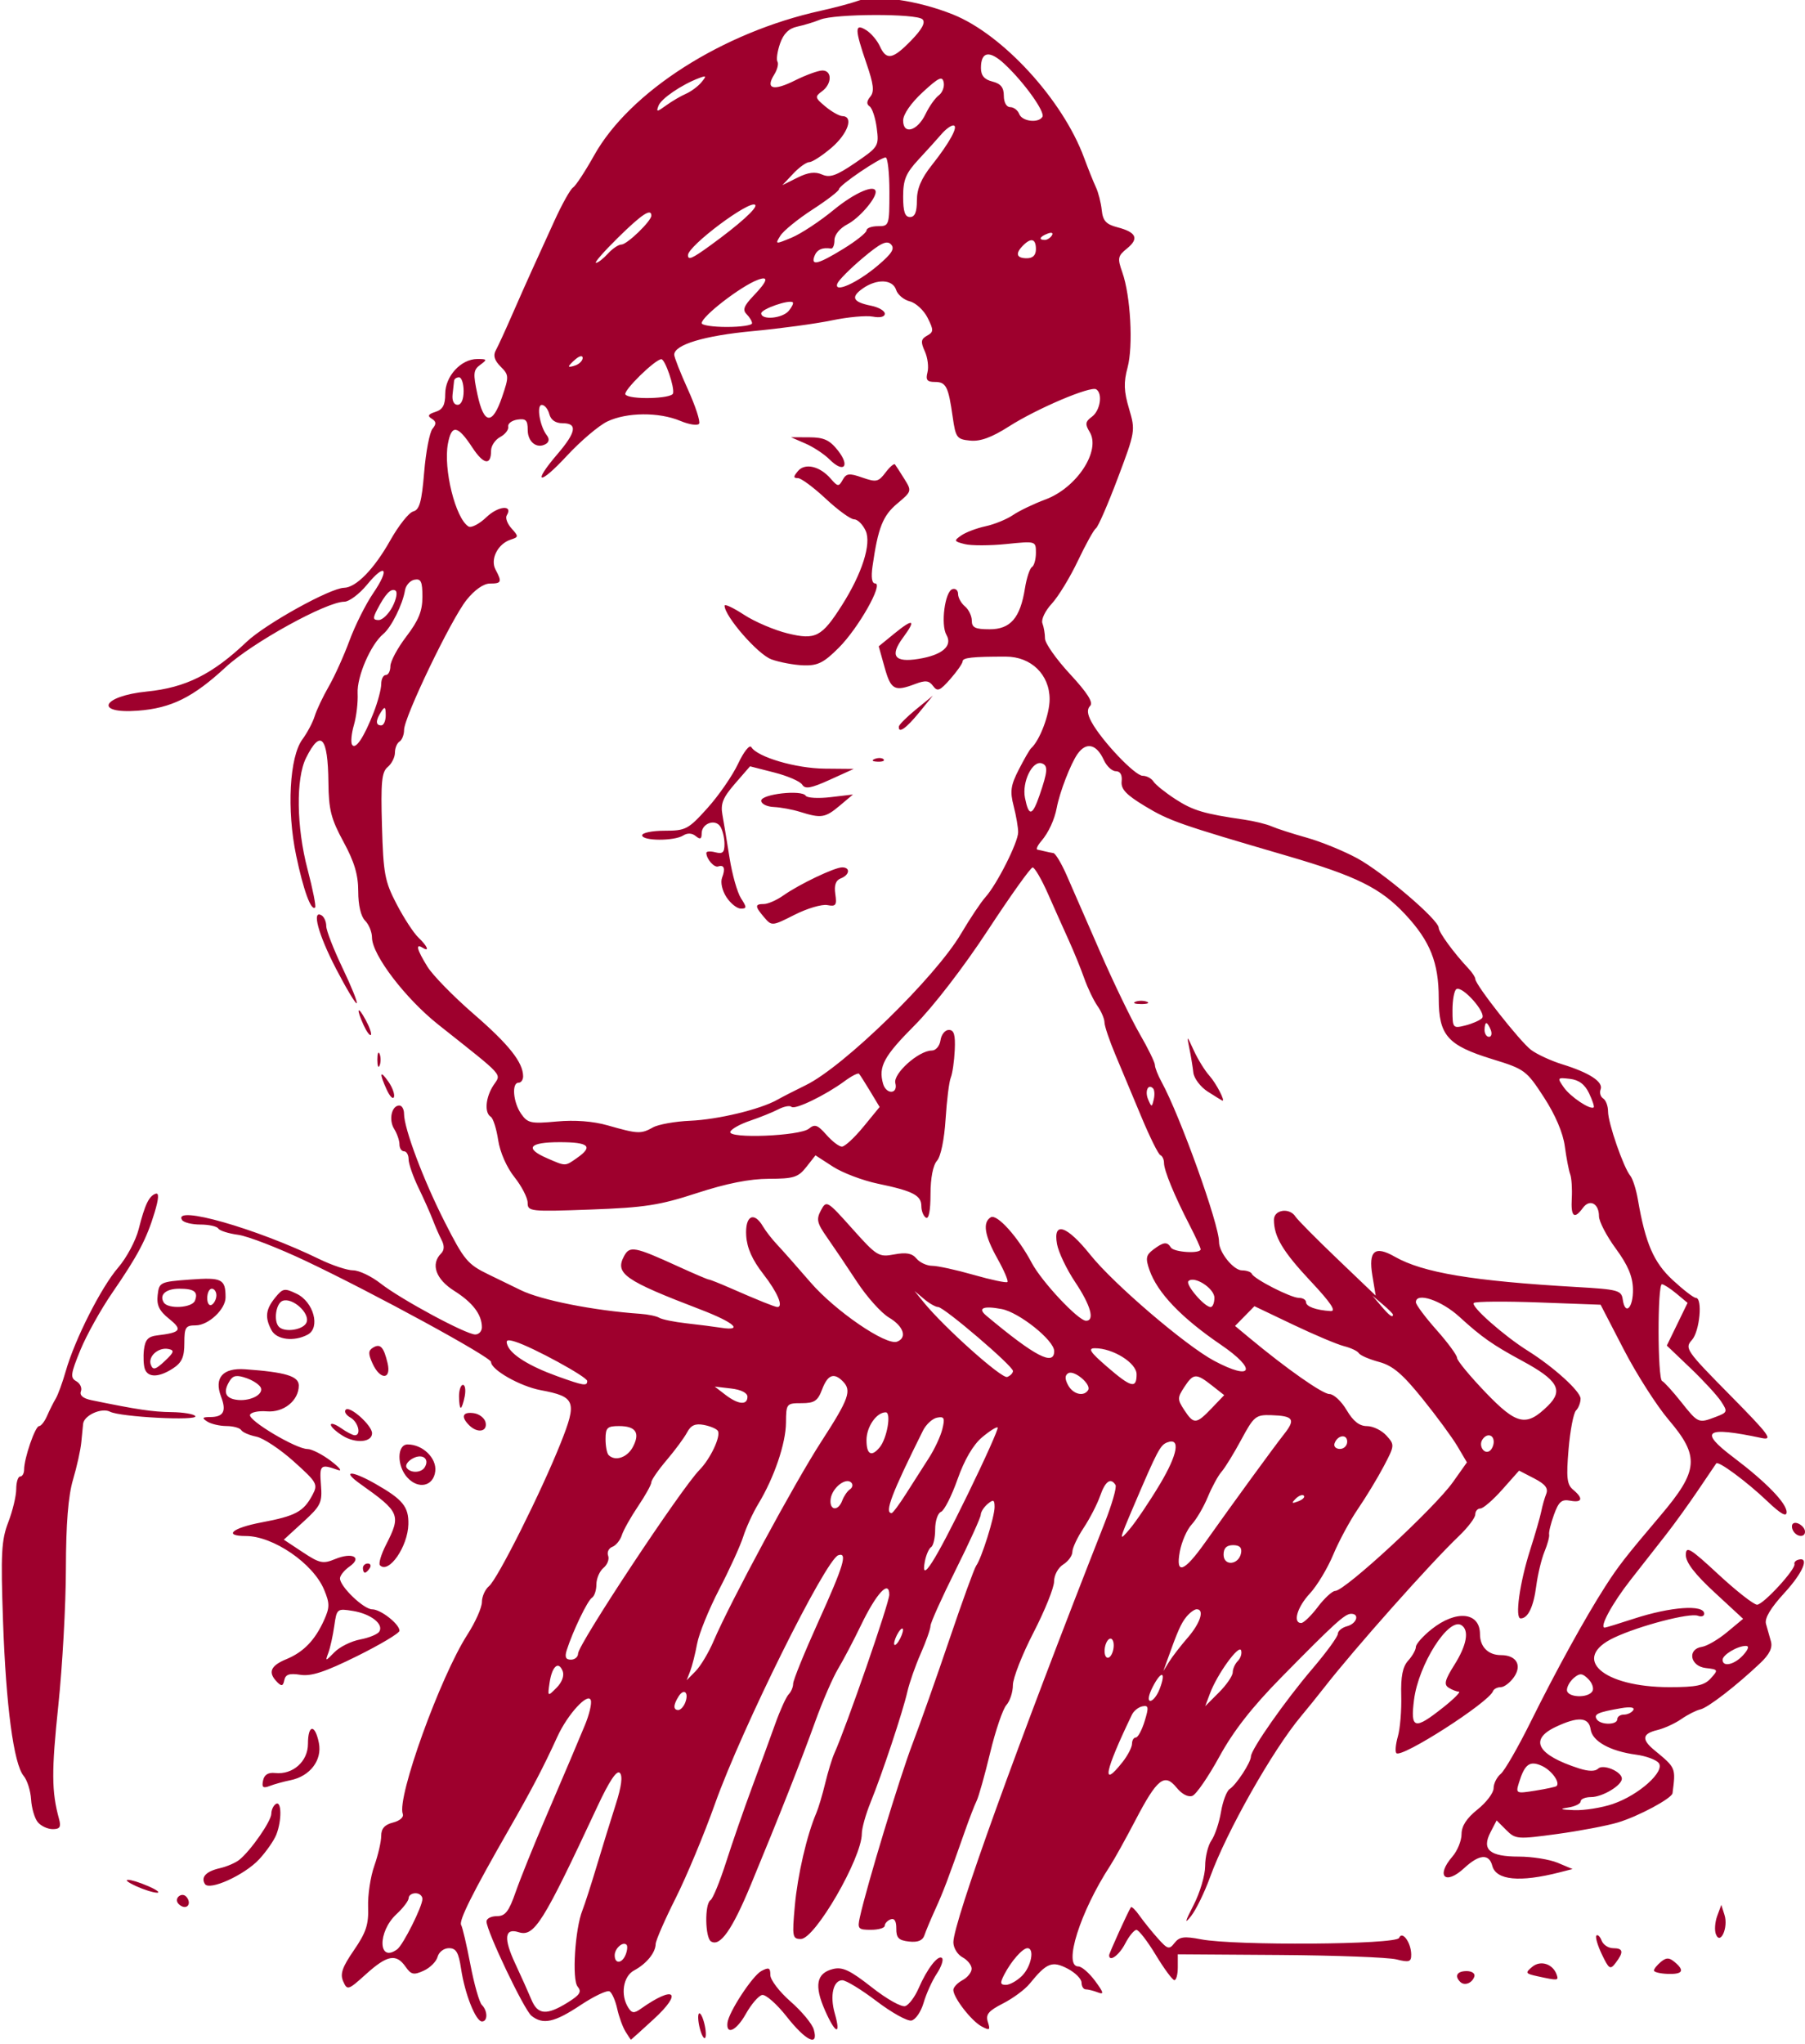 <?xml version="1.0" encoding="UTF-8" standalone="no"?>
<svg
   xmlns:dc="http://purl.org/dc/elements/1.1/"
   xmlns:cc="http://creativecommons.org/ns#"
   xmlns:rdf="http://www.w3.org/1999/02/22-rdf-syntax-ns#"
   xmlns:svg="http://www.w3.org/2000/svg"
   xmlns="http://www.w3.org/2000/svg"
   width="27.803mm"
   height="31.468mm"
   viewBox="0 0 27.803 31.468"
   version="1.1"
   id="svg8">
  <defs
     id="defs2" />
  <g
     id="layer1"
     transform="translate(-77.103,-73.152)"
     style="fill:#9e002d;fill-opacity:1">
    <flowRoot
       xml:space="preserve"
       id="flowRoot66"
       style="font-style:normal;font-weight:normal;font-size:40px;line-height:1.25;font-family:sans-serif;letter-spacing:0px;word-spacing:0px;fill:#9e002d;fill-opacity:1;stroke:none"><flowRegion
         id="flowRegion68"
         style="fill:#9e002d;fill-opacity:1"><rect
           id="rect70"
           width="375.714"
           height="285.714"
           x="-665.714"
           y="263.948"
           style="fill:#9e002d;fill-opacity:1" /></flowRegion><flowPara
         id="flowPara72" /></flowRoot>
    <g
       id="g107"
       transform="matrix(0.27,0,0,0.27,104.881,45.789)"
       style="fill:#9e002d;fill-opacity:1">
      <path
         style="fill:#9e002d;fill-opacity:1;stroke-width:0.987"
         d="m -67.195,217.206 c -0.16,-0.256 -0.374,-0.842 -0.475,-1.303 -0.101,-0.461 -0.296,-0.906 -0.433,-0.991 -0.137,-0.085 -0.882,0.267 -1.657,0.781 -1.497,0.994 -2.145,1.134 -2.803,0.608 -0.419,-0.335 -2.564,-4.834 -2.564,-5.378 0,-0.166 0.266,-0.303 0.592,-0.303 0.479,0 0.683,-0.261 1.07,-1.371 0.263,-0.754 1.008,-2.605 1.655,-4.114 0.647,-1.508 1.325,-3.095 1.506,-3.526 0.181,-0.431 0.535,-1.273 0.786,-1.871 0.251,-0.598 0.405,-1.243 0.341,-1.433 -0.156,-0.468 -1.325,0.806 -1.904,2.075 -0.79,1.73 -1.463,3.017 -2.758,5.277 -2.081,3.629 -2.882,5.231 -2.734,5.469 0.076,0.124 0.314,1.14 0.528,2.259 0.214,1.119 0.508,2.153 0.653,2.298 0.338,0.338 0.343,0.943 0.007,0.943 -0.355,0 -0.976,-1.563 -1.191,-2.994 -0.142,-0.947 -0.282,-1.185 -0.695,-1.185 -0.286,0 -0.574,0.219 -0.645,0.491 -0.071,0.27 -0.427,0.627 -0.793,0.793 -0.572,0.261 -0.717,0.229 -1.037,-0.229 -0.533,-0.761 -1.048,-0.664 -2.254,0.425 -1.02,0.921 -1.069,0.937 -1.301,0.416 -0.19,-0.426 -0.059,-0.806 0.611,-1.781 0.694,-1.009 0.845,-1.467 0.809,-2.463 -0.024,-0.673 0.134,-1.728 0.352,-2.344 0.217,-0.616 0.395,-1.386 0.395,-1.712 0,-0.419 0.198,-0.641 0.677,-0.762 0.386,-0.097 0.624,-0.308 0.553,-0.491 -0.352,-0.917 2.133,-7.81 3.684,-10.221 0.457,-0.71 0.831,-1.548 0.831,-1.862 0,-0.313 0.182,-0.721 0.404,-0.905 0.492,-0.408 2.977,-5.367 4.092,-8.165 0.946,-2.374 0.845,-2.642 -1.142,-3.013 -1.174,-0.219 -2.832,-1.16 -2.832,-1.607 0,-0.276 -6.699,-3.927 -10.572,-5.762 -1.577,-0.747 -3.313,-1.418 -3.859,-1.491 -0.546,-0.073 -1.055,-0.235 -1.131,-0.359 -0.077,-0.124 -0.537,-0.226 -1.023,-0.226 -0.486,0 -0.956,-0.118 -1.045,-0.261 -0.545,-0.881 4.246,0.484 7.84,2.235 0.721,0.351 1.585,0.638 1.921,0.638 0.336,0 1.039,0.335 1.563,0.745 1.163,0.91 4.877,2.912 5.402,2.912 0.21,0 0.381,-0.184 0.381,-0.409 0,-0.726 -0.521,-1.412 -1.578,-2.079 -1.054,-0.665 -1.357,-1.524 -0.751,-2.13 0.188,-0.188 0.199,-0.445 0.03,-0.77 -0.139,-0.268 -0.363,-0.782 -0.499,-1.141 -0.136,-0.359 -0.502,-1.182 -0.815,-1.828 -0.313,-0.646 -0.568,-1.381 -0.568,-1.632 3.93e-4,-0.251 -0.117,-0.457 -0.26,-0.457 -0.144,0 -0.261,-0.178 -0.261,-0.395 0,-0.217 -0.136,-0.613 -0.302,-0.88 -0.325,-0.521 -0.146,-1.337 0.294,-1.337 0.148,0 0.269,0.212 0.269,0.472 0,0.844 1.107,3.786 2.33,6.188 1.102,2.165 1.299,2.4 2.502,2.981 0.718,0.347 1.533,0.743 1.81,0.881 1.156,0.574 4.173,1.173 6.834,1.357 0.445,0.031 0.935,0.134 1.088,0.228 0.154,0.095 0.847,0.236 1.541,0.314 0.694,0.078 1.585,0.191 1.981,0.253 1.317,0.204 0.74,-0.307 -1.175,-1.04 -4.335,-1.659 -4.892,-2.049 -4.358,-3.046 0.32,-0.598 0.6,-0.545 3.07,0.583 0.908,0.415 1.702,0.754 1.766,0.754 0.063,0 0.613,0.218 1.222,0.485 1.557,0.683 2.548,1.082 2.687,1.082 0.364,0 0.004,-0.844 -0.799,-1.875 -0.635,-0.815 -0.936,-1.492 -0.979,-2.198 -0.069,-1.127 0.437,-1.407 0.954,-0.528 0.159,0.271 0.525,0.741 0.813,1.045 0.288,0.304 1.144,1.273 1.904,2.152 1.407,1.629 4.314,3.619 4.938,3.379 0.59,-0.226 0.369,-0.883 -0.461,-1.372 -0.44,-0.26 -1.263,-1.177 -1.828,-2.039 -0.565,-0.862 -1.331,-1.998 -1.701,-2.525 -0.582,-0.827 -0.63,-1.039 -0.355,-1.553 0.313,-0.584 0.348,-0.563 1.787,1.046 1.402,1.568 1.51,1.634 2.396,1.468 0.685,-0.128 1.017,-0.066 1.269,0.238 0.188,0.226 0.592,0.412 0.898,0.412 0.306,0 1.371,0.233 2.367,0.518 0.996,0.285 1.861,0.467 1.923,0.405 0.062,-0.062 -0.195,-0.662 -0.571,-1.334 -0.737,-1.319 -0.858,-2.062 -0.382,-2.356 0.35,-0.216 1.556,1.122 2.337,2.596 0.572,1.08 2.661,3.305 3.101,3.305 0.512,0 0.263,-0.883 -0.619,-2.201 -0.488,-0.729 -0.955,-1.707 -1.038,-2.174 -0.237,-1.326 0.554,-1.068 1.907,0.622 1.331,1.662 5.434,5.171 7.06,6.038 2.192,1.168 2.47,0.506 0.384,-0.915 -2.262,-1.541 -3.625,-2.967 -4.077,-4.263 -0.233,-0.668 -0.2,-0.85 0.211,-1.161 0.586,-0.444 0.797,-0.47 1.01,-0.125 0.171,0.277 1.698,0.371 1.698,0.104 0,-0.087 -0.282,-0.704 -0.626,-1.371 -0.874,-1.694 -1.463,-3.125 -1.463,-3.552 0,-0.199 -0.094,-0.4 -0.209,-0.448 -0.115,-0.048 -0.601,-1.027 -1.08,-2.176 -0.479,-1.149 -1.149,-2.751 -1.489,-3.559 -0.34,-0.808 -0.618,-1.634 -0.618,-1.835 0,-0.201 -0.18,-0.623 -0.4,-0.937 -0.22,-0.314 -0.56,-1.023 -0.755,-1.576 -0.195,-0.553 -0.592,-1.526 -0.881,-2.164 -0.29,-0.638 -0.825,-1.835 -1.19,-2.661 -0.365,-0.826 -0.758,-1.499 -0.873,-1.497 -0.116,0.003 -1.268,1.618 -2.561,3.59 -1.375,2.097 -3.107,4.344 -4.172,5.414 -1.758,1.765 -2.076,2.354 -1.799,3.331 0.179,0.631 0.866,0.596 0.7,-0.035 -0.141,-0.54 1.333,-1.859 2.078,-1.859 0.231,0 0.451,-0.26 0.498,-0.588 0.046,-0.323 0.26,-0.588 0.475,-0.588 0.297,0 0.379,0.278 0.338,1.153 -0.03,0.634 -0.132,1.339 -0.227,1.567 -0.095,0.228 -0.228,1.296 -0.296,2.373 -0.073,1.157 -0.274,2.128 -0.492,2.371 -0.226,0.253 -0.368,0.99 -0.368,1.909 0,0.931 -0.099,1.436 -0.261,1.335 -0.144,-0.089 -0.261,-0.385 -0.261,-0.659 0,-0.616 -0.479,-0.863 -2.481,-1.28 -0.862,-0.18 -2.015,-0.617 -2.563,-0.971 l -0.996,-0.645 -0.525,0.667 c -0.461,0.586 -0.721,0.668 -2.138,0.67 -1.09,0.002 -2.418,0.266 -4.095,0.813 -2.136,0.697 -2.981,0.828 -6.072,0.941 -3.447,0.126 -3.591,0.11 -3.591,-0.385 0,-0.284 -0.339,-0.943 -0.754,-1.464 -0.446,-0.561 -0.825,-1.426 -0.929,-2.119 -0.097,-0.644 -0.286,-1.239 -0.422,-1.323 -0.371,-0.229 -0.296,-1.109 0.154,-1.795 0.45,-0.686 0.706,-0.404 -3.137,-3.453 -1.895,-1.503 -3.79,-3.99 -3.792,-4.975 -5.2e-4,-0.313 -0.177,-0.745 -0.393,-0.961 -0.242,-0.241 -0.392,-0.882 -0.392,-1.67 0,-0.945 -0.219,-1.681 -0.841,-2.826 -0.711,-1.308 -0.844,-1.832 -0.86,-3.379 -0.027,-2.624 -0.441,-3.081 -1.276,-1.406 -0.586,1.174 -0.549,3.94 0.085,6.349 0.299,1.137 0.494,2.117 0.434,2.177 -0.228,0.228 -0.67,-0.982 -1.085,-2.969 -0.542,-2.598 -0.379,-5.617 0.357,-6.613 0.276,-0.374 0.593,-0.971 0.703,-1.328 0.11,-0.356 0.472,-1.118 0.803,-1.693 0.331,-0.575 0.862,-1.75 1.18,-2.612 0.318,-0.862 0.925,-2.075 1.348,-2.695 0.97,-1.42 0.712,-1.779 -0.351,-0.489 -0.437,0.531 -1.018,0.965 -1.29,0.965 -1.019,0 -5.265,2.342 -6.768,3.733 -1.859,1.721 -3.105,2.339 -5.007,2.482 -2.535,0.191 -2.053,-0.835 0.513,-1.093 2.213,-0.222 3.74,-0.983 5.685,-2.831 1.071,-1.017 4.764,-3.067 5.559,-3.084 0.69,-0.015 1.719,-1.071 2.637,-2.702 0.475,-0.845 1.065,-1.589 1.312,-1.653 0.357,-0.093 0.484,-0.548 0.624,-2.236 0.097,-1.166 0.311,-2.282 0.476,-2.48 0.228,-0.274 0.217,-0.412 -0.045,-0.573 -0.258,-0.159 -0.204,-0.257 0.213,-0.389 0.418,-0.133 0.557,-0.389 0.557,-1.028 0,-1.007 0.902,-1.987 1.83,-1.987 0.565,0 0.58,0.03 0.169,0.331 -0.398,0.291 -0.417,0.493 -0.159,1.698 0.367,1.712 0.851,1.759 1.404,0.137 0.399,-1.172 0.395,-1.254 -0.085,-1.735 -0.352,-0.352 -0.435,-0.631 -0.274,-0.924 0.127,-0.231 0.538,-1.125 0.914,-1.987 0.376,-0.862 0.898,-2.037 1.16,-2.612 0.262,-0.575 0.832,-1.826 1.267,-2.781 0.435,-0.955 0.914,-1.812 1.064,-1.905 0.15,-0.093 0.693,-0.919 1.205,-1.835 2.035,-3.64 7.324,-7.014 12.923,-8.246 0.79,-0.174 1.758,-0.433 2.152,-0.575 0.999,-0.362 3.4,-0.013 5.391,0.784 2.845,1.139 6.263,4.867 7.48,8.158 0.239,0.646 0.546,1.412 0.683,1.702 0.136,0.289 0.285,0.873 0.33,1.297 0.065,0.613 0.247,0.813 0.89,0.98 1.087,0.282 1.252,0.643 0.552,1.21 -0.53,0.429 -0.554,0.553 -0.267,1.364 0.471,1.331 0.628,4.199 0.298,5.426 -0.229,0.851 -0.211,1.351 0.084,2.346 0.37,1.245 0.36,1.305 -0.645,3.969 -0.561,1.487 -1.119,2.77 -1.24,2.849 -0.121,0.08 -0.585,0.916 -1.033,1.859 -0.447,0.943 -1.119,2.044 -1.492,2.447 -0.375,0.404 -0.613,0.904 -0.532,1.115 0.081,0.21 0.147,0.601 0.147,0.868 0,0.267 0.642,1.179 1.426,2.026 0.995,1.075 1.343,1.623 1.152,1.814 -0.191,0.191 -0.168,0.469 0.076,0.918 0.584,1.075 2.479,3.07 2.916,3.07 0.226,0 0.505,0.148 0.62,0.329 0.115,0.181 0.679,0.633 1.254,1.006 1.003,0.649 1.618,0.832 3.917,1.166 0.575,0.083 1.28,0.256 1.567,0.383 0.287,0.127 1.186,0.417 1.998,0.644 0.812,0.227 2.108,0.755 2.881,1.174 1.474,0.798 4.654,3.509 4.654,3.967 0,0.255 0.87,1.444 1.699,2.323 0.215,0.228 0.39,0.497 0.39,0.599 0,0.326 2.546,3.562 3.178,4.04 0.335,0.253 1.138,0.624 1.784,0.824 1.549,0.479 2.35,1.003 2.186,1.429 -0.073,0.19 -0.007,0.423 0.146,0.518 0.153,0.095 0.279,0.432 0.279,0.748 0,0.649 0.88,3.189 1.267,3.658 0.139,0.168 0.334,0.776 0.433,1.351 0.432,2.511 0.903,3.598 1.997,4.608 0.6,0.554 1.189,1.007 1.309,1.007 0.402,0 0.224,1.911 -0.224,2.406 -0.422,0.466 -0.326,0.606 2.155,3.119 2.276,2.307 2.5,2.611 1.813,2.466 -3.195,-0.676 -3.596,-0.404 -1.612,1.094 1.879,1.419 3.048,2.621 3.048,3.135 0,0.295 -0.342,0.1 -1.11,-0.632 -1.156,-1.102 -2.789,-2.31 -2.904,-2.148 -0.037,0.052 -0.503,0.74 -1.036,1.53 -0.533,0.79 -1.349,1.92 -1.812,2.512 -0.463,0.591 -1.384,1.767 -2.046,2.612 -1.047,1.337 -1.792,2.712 -1.469,2.712 0.058,0 0.8,-0.227 1.65,-0.505 2.114,-0.691 4.026,-0.827 4.026,-0.287 0,0.139 -0.162,0.191 -0.359,0.115 -0.469,-0.18 -3.328,0.566 -4.774,1.245 -2.505,1.178 -0.665,2.827 3.156,2.827 1.54,0 1.982,-0.095 2.352,-0.503 0.438,-0.484 0.428,-0.506 -0.286,-0.588 -0.895,-0.102 -1.072,-1.08 -0.219,-1.208 0.287,-0.043 0.934,-0.42 1.436,-0.838 l 0.914,-0.76 -1.636,-1.513 c -1.12,-1.035 -1.635,-1.706 -1.632,-2.125 0.004,-0.539 0.225,-0.408 1.864,1.11 1.023,0.947 2.013,1.722 2.2,1.722 0.354,0 2.226,-2.036 2.132,-2.319 -0.03,-0.089 0.063,-0.198 0.207,-0.241 0.674,-0.204 0.291,0.724 -0.78,1.89 -0.787,0.857 -1.139,1.447 -1.051,1.763 0.073,0.261 0.2,0.71 0.282,0.999 0.103,0.364 -0.083,0.743 -0.609,1.241 -1.379,1.304 -2.984,2.543 -3.42,2.64 -0.236,0.053 -0.724,0.3 -1.083,0.55 -0.359,0.25 -0.976,0.532 -1.371,0.627 -0.861,0.208 -0.908,0.534 -0.167,1.146 1.234,1.017 1.224,0.994 1.037,2.453 -0.038,0.296 -1.936,1.315 -3.106,1.668 -0.619,0.187 -2.185,0.485 -3.479,0.661 -2.264,0.309 -2.374,0.301 -2.902,-0.227 l -0.548,-0.548 -0.35,0.675 c -0.515,0.992 -0.054,1.388 1.616,1.388 0.756,0 1.755,0.16 2.22,0.355 l 0.845,0.355 -0.75,0.192 c -2.265,0.578 -3.613,0.445 -3.829,-0.377 -0.185,-0.708 -0.747,-0.661 -1.603,0.132 -1.081,1.002 -1.639,0.457 -0.673,-0.657 0.287,-0.331 0.522,-0.908 0.522,-1.281 0,-0.462 0.291,-0.911 0.914,-1.408 0.503,-0.401 0.914,-0.945 0.914,-1.209 0,-0.264 0.183,-0.631 0.406,-0.816 0.223,-0.185 0.993,-1.522 1.71,-2.97 1.446,-2.919 3.107,-5.935 4.257,-7.726 0.749,-1.166 1.147,-1.677 3.159,-4.052 2.168,-2.558 2.235,-3.357 0.457,-5.445 -0.682,-0.801 -1.835,-2.606 -2.562,-4.011 l -1.322,-2.554 -3.51,-0.13 c -1.93,-0.072 -3.605,-0.059 -3.721,0.028 -0.218,0.164 1.707,1.87 3.084,2.732 1.473,0.923 3.004,2.312 3.004,2.727 0,0.228 -0.117,0.532 -0.26,0.675 -0.143,0.143 -0.334,1.139 -0.425,2.213 -0.137,1.622 -0.093,2.012 0.26,2.305 0.599,0.497 0.528,0.758 -0.169,0.625 -0.484,-0.092 -0.654,0.055 -0.922,0.795 -0.181,0.5 -0.306,1.008 -0.278,1.129 0.028,0.121 -0.091,0.565 -0.265,0.986 -0.173,0.421 -0.385,1.302 -0.47,1.959 -0.155,1.19 -0.471,1.846 -0.89,1.846 -0.338,0 -0.058,-2.027 0.539,-3.894 0.294,-0.921 0.582,-1.92 0.64,-2.22 0.058,-0.3 0.184,-0.744 0.28,-0.985 0.129,-0.323 -0.054,-0.558 -0.686,-0.885 l -0.861,-0.445 -0.959,1.08 c -0.527,0.594 -1.09,1.08 -1.25,1.08 -0.16,0 -0.291,0.153 -0.291,0.341 0,0.187 -0.424,0.746 -0.943,1.241 -1.617,1.543 -5.95,6.415 -7.676,8.63 -0.359,0.461 -0.958,1.202 -1.33,1.647 -1.616,1.93 -4.25,6.59 -5.181,9.166 -0.312,0.862 -0.8,1.861 -1.084,2.22 -0.39,0.492 -0.355,0.337 0.143,-0.627 0.364,-0.704 0.661,-1.706 0.661,-2.227 0,-0.521 0.162,-1.18 0.359,-1.463 0.197,-0.283 0.443,-1.015 0.545,-1.625 0.102,-0.61 0.326,-1.198 0.496,-1.306 0.374,-0.237 1.211,-1.519 1.211,-1.855 0,-0.396 1.955,-3.186 3.506,-5.001 0.797,-0.934 1.451,-1.831 1.453,-1.994 0.002,-0.163 0.239,-0.357 0.526,-0.433 0.547,-0.143 0.733,-0.708 0.233,-0.708 -0.358,0 -0.934,0.524 -3.973,3.613 -1.68,1.708 -2.74,3.063 -3.542,4.527 -0.629,1.149 -1.323,2.158 -1.542,2.242 -0.238,0.091 -0.6,-0.096 -0.899,-0.465 -0.691,-0.853 -1.107,-0.525 -2.349,1.851 -0.559,1.069 -1.208,2.238 -1.442,2.596 -1.717,2.631 -2.7,5.747 -1.814,5.747 0.188,0 0.618,0.372 0.954,0.827 0.493,0.667 0.524,0.793 0.158,0.653 -0.249,-0.096 -0.561,-0.174 -0.693,-0.174 -0.132,0 -0.24,-0.173 -0.24,-0.385 0,-0.212 -0.361,-0.572 -0.802,-0.8 -0.879,-0.455 -1.186,-0.332 -2.159,0.866 -0.266,0.327 -0.949,0.832 -1.517,1.122 -0.837,0.427 -1.002,0.629 -0.865,1.06 0.149,0.468 0.105,0.498 -0.36,0.249 -0.581,-0.311 -1.61,-1.639 -1.61,-2.078 0,-0.152 0.235,-0.403 0.522,-0.557 0.287,-0.154 0.522,-0.448 0.522,-0.653 0,-0.205 -0.235,-0.499 -0.522,-0.653 -0.287,-0.154 -0.521,-0.54 -0.52,-0.858 0.004,-1.158 3.659,-11.285 8.633,-23.921 0.417,-1.059 0.695,-2.029 0.617,-2.155 -0.273,-0.441 -0.584,-0.221 -0.877,0.62 -0.163,0.467 -0.585,1.287 -0.94,1.823 -0.354,0.536 -0.644,1.152 -0.644,1.369 0,0.217 -0.235,0.542 -0.522,0.721 -0.292,0.182 -0.522,0.609 -0.522,0.968 0,0.353 -0.529,1.665 -1.175,2.917 -0.646,1.252 -1.175,2.6 -1.175,2.997 0,0.397 -0.167,0.907 -0.37,1.134 -0.204,0.227 -0.621,1.452 -0.927,2.722 -0.306,1.27 -0.653,2.504 -0.771,2.742 -0.118,0.238 -0.42,1.02 -0.672,1.738 -0.974,2.773 -1.223,3.429 -1.683,4.44 -0.262,0.575 -0.542,1.243 -0.623,1.486 -0.102,0.304 -0.375,0.415 -0.88,0.359 -0.589,-0.065 -0.731,-0.21 -0.725,-0.737 0.005,-0.428 -0.108,-0.611 -0.326,-0.527 -0.184,0.07 -0.334,0.233 -0.334,0.362 0,0.128 -0.355,0.233 -0.789,0.233 -0.725,0 -0.776,-0.058 -0.63,-0.718 0.396,-1.793 2.271,-7.971 2.992,-9.86 0.439,-1.149 1.395,-3.852 2.125,-6.007 0.73,-2.155 1.413,-4.035 1.519,-4.179 0.306,-0.415 1.05,-2.785 1.05,-3.343 0,-0.422 -0.066,-0.453 -0.392,-0.183 -0.215,0.179 -0.394,0.458 -0.398,0.62 -0.003,0.162 -0.65,1.583 -1.436,3.159 -0.787,1.575 -1.43,3.005 -1.43,3.178 0,0.172 -0.25,0.881 -0.556,1.576 -0.306,0.694 -0.649,1.674 -0.763,2.176 -0.257,1.137 -1.437,4.684 -2.101,6.317 -0.274,0.673 -0.498,1.474 -0.498,1.779 0,1.395 -2.67,6.008 -3.477,6.008 -0.482,0 -0.505,-0.125 -0.345,-1.894 0.158,-1.75 0.686,-4.032 1.226,-5.289 0.123,-0.287 0.351,-1.051 0.507,-1.698 0.156,-0.646 0.389,-1.41 0.518,-1.698 0.696,-1.545 3.138,-8.593 3.138,-9.055 0,-0.876 -0.737,-0.082 -1.615,1.74 -0.416,0.863 -1.003,1.98 -1.305,2.483 -0.302,0.503 -0.888,1.854 -1.302,3.004 -0.819,2.273 -2.038,5.361 -3.684,9.333 -1.058,2.554 -1.748,3.533 -2.263,3.214 -0.343,-0.212 -0.37,-2.143 -0.033,-2.351 0.135,-0.083 0.536,-1.06 0.891,-2.17 0.355,-1.11 1.017,-3.018 1.47,-4.239 0.453,-1.221 1.054,-2.863 1.335,-3.649 0.281,-0.786 0.626,-1.544 0.767,-1.685 0.14,-0.14 0.255,-0.414 0.255,-0.608 0,-0.194 0.646,-1.783 1.436,-3.53 1.45,-3.208 1.68,-3.973 1.141,-3.793 -0.724,0.241 -5.514,9.893 -7.038,14.179 -0.613,1.724 -1.623,4.145 -2.244,5.382 -0.622,1.236 -1.134,2.411 -1.139,2.612 -0.011,0.5 -0.528,1.131 -1.232,1.506 -0.625,0.333 -0.791,1.399 -0.33,2.123 0.205,0.321 0.333,0.333 0.714,0.063 1.925,-1.361 2.422,-0.955 0.732,0.597 -0.699,0.642 -1.282,1.168 -1.294,1.168 -0.012,0 -0.153,-0.21 -0.313,-0.466 z m -3.317,-1.651 c 0.717,-0.443 0.83,-0.621 0.583,-0.918 -0.331,-0.399 -0.149,-3.287 0.274,-4.348 0.128,-0.321 0.497,-1.464 0.82,-2.542 0.323,-1.077 0.809,-2.651 1.081,-3.498 0.329,-1.027 0.406,-1.626 0.232,-1.8 -0.174,-0.174 -0.602,0.468 -1.284,1.931 -3.107,6.657 -3.597,7.438 -4.49,7.155 -0.799,-0.254 -0.866,0.347 -0.199,1.776 0.349,0.747 0.768,1.681 0.932,2.076 0.358,0.861 0.863,0.903 2.051,0.169 z m 25.943,-1.54 c 0.52,-0.52 0.722,-1.567 0.302,-1.567 -0.278,0 -0.925,0.735 -1.322,1.502 -0.251,0.486 -0.235,0.588 0.097,0.588 0.221,0 0.636,-0.235 0.923,-0.522 z m -22.614,-1.213 c 0.091,-0.236 0.111,-0.483 0.045,-0.549 -0.208,-0.208 -0.676,0.209 -0.676,0.601 0,0.512 0.428,0.477 0.631,-0.053 z m -13.037,-0.293 c 0.338,-0.249 1.438,-2.444 1.437,-2.869 -5.24e-4,-0.18 -0.177,-0.326 -0.392,-0.326 -0.215,0 -0.392,0.123 -0.392,0.274 0,0.151 -0.313,0.564 -0.696,0.919 -1.089,1.009 -1.05,2.806 0.043,2.003 z m 69.362,-8.291 c 1.478,-0.504 2.993,-1.866 2.601,-2.338 -0.152,-0.184 -0.731,-0.395 -1.287,-0.469 -1.478,-0.198 -2.495,-0.762 -2.592,-1.436 -0.102,-0.713 -0.717,-0.755 -2.008,-0.14 -1.525,0.727 -1.026,1.599 1.352,2.362 0.537,0.172 0.917,0.176 1.082,0.011 0.283,-0.283 1.355,0.169 1.355,0.572 0,0.385 -1.112,1.05 -1.756,1.05 -0.327,0 -0.595,0.11 -0.595,0.244 0,0.134 -0.323,0.293 -0.718,0.353 -0.529,0.08 -0.438,0.119 0.345,0.148 0.585,0.022 1.584,-0.138 2.22,-0.355 z m -3.222,-1.017 c 0.213,-0.213 -0.287,-0.899 -0.84,-1.151 -0.692,-0.315 -0.981,-0.102 -1.309,0.968 -0.187,0.61 -0.164,0.621 0.938,0.445 0.621,-0.099 1.166,-0.217 1.211,-0.262 z m -24.762,-1.367 c 0.298,-0.379 0.541,-0.849 0.541,-1.045 0,-0.196 0.098,-0.357 0.217,-0.357 0.12,0 0.346,-0.418 0.503,-0.929 0.245,-0.799 0.228,-0.918 -0.124,-0.849 -0.225,0.044 -0.494,0.257 -0.598,0.472 -1.564,3.246 -1.768,4.269 -0.539,2.707 z m 28.226,-2.446 c 0,-0.144 0.169,-0.261 0.376,-0.261 0.207,0 0.448,-0.116 0.535,-0.257 0.099,-0.16 -0.168,-0.201 -0.703,-0.108 -1.317,0.228 -1.562,0.339 -1.385,0.625 0.211,0.341 1.176,0.343 1.176,0.002 z m -53.172,-0.952 c 0.219,-0.57 -0.072,-0.835 -0.38,-0.347 -0.309,0.488 -0.315,0.776 -0.018,0.776 0.128,0 0.307,-0.193 0.398,-0.429 z m 31.233,-1.719 c 0,-0.198 0.131,-0.49 0.291,-0.65 0.16,-0.16 0.244,-0.431 0.186,-0.604 -0.12,-0.361 -1.359,1.349 -1.77,2.444 l -0.278,0.74 0.785,-0.785 c 0.432,-0.432 0.785,-0.947 0.785,-1.145 z m -4.165,0.936 c 0.376,-0.99 0.1,-1.073 -0.393,-0.119 -0.245,0.473 -0.304,0.808 -0.143,0.808 0.151,0 0.392,-0.31 0.536,-0.689 z m -34.06,-1.003 c -0.235,-0.612 -0.611,-0.281 -0.749,0.66 -0.117,0.798 -0.115,0.8 0.398,0.286 0.308,-0.308 0.449,-0.689 0.351,-0.946 z m 58.743,1.145 c 0.097,-0.157 -0.008,-0.471 -0.233,-0.696 -0.337,-0.337 -0.481,-0.35 -0.814,-0.073 -0.223,0.185 -0.405,0.498 -0.405,0.696 0,0.43 1.195,0.49 1.452,0.073 z m -50.142,-2.847 c 0.969,-2.263 4.626,-9.035 6.148,-11.386 1.591,-2.457 1.754,-2.919 1.224,-3.45 -0.506,-0.506 -0.858,-0.366 -1.174,0.47 -0.248,0.657 -0.438,0.784 -1.174,0.784 -0.858,0 -0.879,0.026 -0.887,1.11 -0.009,1.188 -0.677,3.149 -1.58,4.636 -0.305,0.503 -0.692,1.344 -0.86,1.87 -0.168,0.526 -0.784,1.877 -1.37,3.004 -0.585,1.126 -1.152,2.518 -1.258,3.093 -0.107,0.575 -0.285,1.28 -0.396,1.567 l -0.202,0.522 0.513,-0.522 c 0.282,-0.287 0.739,-1.051 1.016,-1.696 z m 27.054,-0.206 c 0.724,-0.837 0.973,-1.623 0.513,-1.623 -0.126,0 -0.387,0.19 -0.58,0.422 -0.314,0.379 -0.511,0.826 -1.135,2.581 l -0.186,0.522 0.322,-0.522 c 0.177,-0.287 0.656,-0.908 1.064,-1.38 z m 31.692,0.989 c 0.296,-0.327 0.354,-0.522 0.154,-0.522 -0.48,0 -1.329,0.506 -1.329,0.793 0,0.433 0.681,0.276 1.175,-0.27 z m -66.47,-0.086 c 0,-0.522 5.875,-9.404 6.929,-10.475 0.624,-0.635 1.23,-1.925 1.044,-2.225 -0.072,-0.116 -0.43,-0.268 -0.796,-0.338 -0.492,-0.094 -0.742,0.018 -0.958,0.426 -0.161,0.304 -0.686,1.015 -1.166,1.58 -0.481,0.565 -0.874,1.135 -0.874,1.268 0,0.133 -0.341,0.747 -0.758,1.365 -0.417,0.618 -0.833,1.359 -0.924,1.646 -0.091,0.288 -0.336,0.588 -0.543,0.668 -0.208,0.08 -0.315,0.307 -0.239,0.505 0.076,0.198 -0.044,0.511 -0.266,0.695 -0.222,0.184 -0.404,0.608 -0.404,0.941 0,0.333 -0.114,0.676 -0.254,0.762 -0.25,0.154 -1.097,1.915 -1.437,2.985 -0.125,0.395 -0.06,0.546 0.236,0.546 0.225,0 0.409,-0.157 0.409,-0.348 z m 30.558,-0.467 c 0,-0.287 -0.118,-0.45 -0.261,-0.361 -0.144,0.089 -0.261,0.396 -0.261,0.684 0,0.287 0.118,0.45 0.261,0.361 0.144,-0.089 0.261,-0.396 0.261,-0.684 z m -12.022,-0.883 c 0,-0.144 -0.114,-0.085 -0.253,0.13 -0.139,0.215 -0.253,0.509 -0.253,0.653 0,0.144 0.114,0.085 0.253,-0.13 0.139,-0.215 0.253,-0.509 0.253,-0.653 z m 23.662,-1.306 c 0.383,-0.503 0.83,-0.915 0.993,-0.915 0.557,-0.002 5.67,-4.727 6.723,-6.212 l 0.794,-1.12 -0.54,-0.915 c -0.297,-0.503 -1.2,-1.731 -2.006,-2.729 -1.14,-1.411 -1.689,-1.874 -2.472,-2.085 -0.554,-0.149 -1.069,-0.372 -1.146,-0.496 -0.076,-0.124 -0.459,-0.305 -0.849,-0.403 -0.391,-0.098 -1.7,-0.651 -2.91,-1.228 l -2.199,-1.05 -0.553,0.563 -0.553,0.563 0.784,0.652 c 2.137,1.778 4.207,3.232 4.601,3.232 0.242,0 0.683,0.411 0.98,0.914 0.376,0.637 0.727,0.914 1.161,0.914 0.342,0 0.841,0.243 1.109,0.539 0.478,0.528 0.475,0.564 -0.155,1.759 -0.354,0.671 -1.014,1.759 -1.466,2.419 -0.452,0.66 -1.088,1.837 -1.413,2.616 -0.325,0.779 -0.925,1.774 -1.332,2.212 -0.724,0.777 -0.99,1.685 -0.494,1.685 0.136,0 0.562,-0.411 0.945,-0.914 z m -19.986,-6.386 c 1.006,-2.059 1.782,-3.791 1.725,-3.848 -0.057,-0.057 -0.458,0.194 -0.891,0.559 -0.507,0.427 -1.005,1.278 -1.398,2.392 -0.336,0.951 -0.76,1.787 -0.943,1.857 -0.183,0.07 -0.333,0.519 -0.333,0.998 0,0.479 -0.104,0.935 -0.23,1.013 -0.127,0.078 -0.289,0.449 -0.36,0.823 -0.25,1.306 0.545,0.065 2.43,-3.795 z m 13.566,2.7 c 1.601,-2.258 3.913,-5.43 4.497,-6.169 0.671,-0.849 0.541,-1.043 -0.723,-1.084 -0.891,-0.029 -0.995,0.056 -1.718,1.398 -0.423,0.786 -0.929,1.608 -1.124,1.828 -0.195,0.22 -0.548,0.868 -0.785,1.441 -0.237,0.573 -0.65,1.278 -0.919,1.567 -0.269,0.289 -0.573,0.982 -0.676,1.539 -0.252,1.362 0.238,1.186 1.447,-0.52 z m 2.044,0.614 c 0.06,-0.313 -0.08,-0.454 -0.454,-0.454 -0.374,0 -0.542,0.168 -0.542,0.542 0,0.669 0.864,0.593 0.996,-0.087 z m -4.627,-3.932 c 1.02,-1.708 1.188,-2.678 0.412,-2.38 -0.395,0.152 -0.555,0.456 -1.914,3.638 -0.845,1.98 -0.857,2.048 -0.227,1.306 0.366,-0.431 1.144,-1.585 1.728,-2.563 z m -14.48,0.539 c 0.386,-0.61 0.967,-1.521 1.293,-2.024 0.326,-0.503 0.674,-1.249 0.774,-1.658 0.154,-0.632 0.109,-0.73 -0.301,-0.651 -0.266,0.051 -0.629,0.386 -0.807,0.744 -1.787,3.585 -2.211,4.699 -1.787,4.699 0.07,0 0.442,-0.5 0.828,-1.11 z m -3.643,0.392 c 0.093,-0.251 0.291,-0.539 0.441,-0.639 0.15,-0.1 0.182,-0.272 0.072,-0.383 -0.311,-0.311 -1.08,0.291 -1.173,0.917 -0.1,0.672 0.421,0.754 0.66,0.104 z m 26.332,-0.276 c -0.08,-0.081 -0.291,-1.8e-4 -0.468,0.178 -0.256,0.258 -0.226,0.288 0.146,0.146 0.258,-0.098 0.403,-0.244 0.322,-0.325 z m -38.283,-2.768 c 0.433,-0.809 0.177,-1.2 -0.786,-1.2 -0.669,0 -0.768,0.095 -0.768,0.74 0,0.407 0.078,0.818 0.174,0.914 0.372,0.372 1.059,0.146 1.38,-0.454 z m 14.083,0.015 c 0.423,-0.509 0.68,-1.999 0.346,-1.999 -0.526,0 -1.096,0.825 -1.096,1.586 0,0.822 0.282,0.978 0.75,0.413 z m 35.032,-0.317 c 0,-0.431 -0.413,-0.504 -0.653,-0.115 -0.213,0.345 0.099,0.834 0.41,0.642 0.134,-0.083 0.243,-0.32 0.243,-0.527 z m -8.358,-0.007 c 0,-0.461 -0.562,-0.381 -0.724,0.103 -0.057,0.171 0.083,0.31 0.31,0.31 0.227,-2e-5 0.414,-0.186 0.414,-0.414 z m -7.736,-1.904 0.719,-0.751 -0.706,-0.555 c -0.899,-0.707 -1.052,-0.697 -1.573,0.098 -0.396,0.605 -0.396,0.701 0,1.306 0.542,0.827 0.682,0.819 1.56,-0.098 z m 19.19,-0.147 c 0.898,-0.883 0.565,-1.46 -1.48,-2.564 -1.671,-0.903 -2.311,-1.352 -3.575,-2.508 -1.029,-0.941 -2.481,-1.426 -2.481,-0.829 0,0.139 0.529,0.848 1.175,1.576 0.646,0.728 1.175,1.447 1.175,1.598 0,0.151 0.73,1.035 1.622,1.965 1.79,1.864 2.327,1.979 3.564,0.762 z m 9.581,0.633 c 0.664,-0.252 0.678,-0.295 0.294,-0.88 -0.222,-0.338 -1.009,-1.193 -1.749,-1.899 l -1.346,-1.284 0.592,-1.218 0.592,-1.218 -0.633,-0.527 c -0.348,-0.29 -0.721,-0.531 -0.829,-0.536 -0.262,-0.011 -0.253,5.408 0.01,5.52 0.113,0.048 0.603,0.587 1.088,1.197 0.971,1.221 0.981,1.225 1.981,0.845 z m -55.25,-1.143 c 0,-0.222 -0.363,-0.406 -0.933,-0.472 l -0.933,-0.109 0.606,0.466 c 0.73,0.562 1.259,0.61 1.259,0.115 z m 19.436,-0.384 c 0.199,-0.322 -0.803,-1.166 -1.138,-0.959 -0.194,0.12 -0.196,0.326 -0.007,0.679 0.281,0.524 0.901,0.676 1.145,0.28 z m -28.578,-0.517 c 0,-0.234 -3.114,-1.932 -4.112,-2.242 -0.456,-0.142 -0.553,-0.095 -0.435,0.211 0.207,0.54 1.25,1.187 2.828,1.756 1.524,0.549 1.719,0.58 1.719,0.275 z m 31.341,-0.383 c 0,-0.645 -1.344,-1.485 -2.375,-1.485 -0.419,0 -0.277,0.218 0.678,1.045 1.389,1.202 1.698,1.282 1.698,0.44 z m -7.052,-0.187 c 0,-0.285 -3.936,-3.648 -4.269,-3.648 -0.143,0 -0.505,-0.206 -0.803,-0.457 l -0.543,-0.457 0.522,0.644 c 1.16,1.429 4.457,4.376 4.765,4.258 0.181,-0.069 0.328,-0.222 0.328,-0.34 z m 2.351,-1.136 c 0,-0.612 -1.999,-2.21 -3,-2.398 -1.052,-0.197 -1.387,-0.051 -0.869,0.382 2.779,2.324 3.87,2.892 3.87,2.016 z m 19.327,-2.079 c 0,-0.05 -0.264,-0.314 -0.588,-0.588 l -0.588,-0.498 0.498,0.588 c 0.468,0.552 0.678,0.707 0.678,0.498 z m -4.688,-1.896 c -1.604,-1.715 -2.102,-2.548 -2.102,-3.515 0,-0.577 0.89,-0.707 1.228,-0.179 0.115,0.18 1.192,1.267 2.393,2.416 l 2.184,2.089 -0.189,-1.142 c -0.233,-1.415 0.135,-1.727 1.274,-1.078 1.609,0.917 4.439,1.389 10.398,1.732 2.34,0.135 2.538,0.188 2.612,0.709 0.136,0.951 0.604,0.477 0.582,-0.59 -0.015,-0.726 -0.287,-1.368 -0.979,-2.312 -0.528,-0.719 -0.959,-1.548 -0.959,-1.844 0,-0.73 -0.53,-1.006 -0.917,-0.477 -0.498,0.681 -0.694,0.511 -0.635,-0.548 0.03,-0.539 -0.011,-1.156 -0.091,-1.371 -0.08,-0.215 -0.218,-0.934 -0.307,-1.597 -0.101,-0.76 -0.541,-1.791 -1.192,-2.792 -0.995,-1.531 -1.098,-1.607 -2.928,-2.169 -2.573,-0.79 -3.072,-1.356 -3.072,-3.48 0,-2.031 -0.492,-3.262 -1.911,-4.78 -1.407,-1.505 -2.768,-2.179 -6.74,-3.339 -6.139,-1.792 -6.719,-1.995 -8.107,-2.833 -1.078,-0.651 -1.38,-0.973 -1.332,-1.418 0.04,-0.367 -0.081,-0.576 -0.332,-0.576 -0.217,0 -0.525,-0.287 -0.685,-0.639 -0.416,-0.912 -1,-1.048 -1.497,-0.348 -0.392,0.553 -1.022,2.182 -1.189,3.076 -0.126,0.675 -0.471,1.419 -0.879,1.894 -0.216,0.251 -0.316,0.472 -0.221,0.49 0.094,0.018 0.289,0.062 0.432,0.098 0.144,0.036 0.359,0.08 0.478,0.098 0.119,0.018 0.461,0.591 0.76,1.273 0.299,0.682 1.159,2.651 1.911,4.375 0.752,1.724 1.762,3.816 2.244,4.65 0.482,0.834 0.876,1.638 0.876,1.788 0,0.15 0.171,0.584 0.38,0.965 1.055,1.925 3.282,8.124 3.278,9.125 -0.002,0.596 0.828,1.623 1.313,1.623 0.259,0 0.51,0.088 0.558,0.196 0.134,0.302 2.229,1.371 2.685,1.371 0.223,0 0.405,0.109 0.405,0.242 0,0.252 0.568,0.459 1.401,0.511 0.347,0.022 0.023,-0.466 -1.127,-1.695 z m -5.869,-10.815 c -0.42,-0.269 -0.793,-0.759 -0.83,-1.091 -0.037,-0.332 -0.14,-0.956 -0.229,-1.387 -0.155,-0.753 -0.145,-0.748 0.257,0.129 0.23,0.502 0.629,1.148 0.888,1.436 0.389,0.434 0.933,1.486 0.735,1.419 -0.031,-0.011 -0.4,-0.238 -0.82,-0.507 z m -4.134,-5.132 c 0.18,-0.072 0.473,-0.072 0.653,0 0.18,0.072 0.033,0.132 -0.326,0.132 -0.359,0 -0.506,-0.059 -0.326,-0.132 z m 4.505,16.883 c 0,-0.539 -1.154,-1.278 -1.482,-0.95 -0.189,0.189 0.915,1.478 1.266,1.478 0.119,0 0.216,-0.238 0.216,-0.528 z m -36.362,-7.975 c 0.942,-0.659 0.678,-0.899 -0.987,-0.899 -1.754,0 -2.026,0.348 -0.718,0.917 1.071,0.465 1.015,0.466 1.705,-0.018 z m 16.334,-1.772 0.929,-1.134 -0.536,-0.891 c -0.295,-0.49 -0.582,-0.941 -0.639,-1.003 -0.057,-0.062 -0.429,0.129 -0.827,0.423 -1.079,0.797 -2.84,1.649 -3.026,1.463 -0.09,-0.09 -0.428,-0.026 -0.751,0.141 -0.323,0.168 -1.051,0.461 -1.617,0.653 -0.567,0.191 -1.072,0.475 -1.124,0.629 -0.136,0.407 3.979,0.243 4.487,-0.179 0.333,-0.276 0.497,-0.219 0.992,0.345 0.326,0.372 0.725,0.678 0.888,0.681 0.162,0.002 0.713,-0.505 1.224,-1.129 z m -12.014,0.034 c 0.314,-0.174 1.276,-0.346 2.138,-0.383 1.582,-0.068 4,-0.65 4.962,-1.194 0.287,-0.162 1.023,-0.539 1.635,-0.838 2.164,-1.055 7.383,-6.145 8.85,-8.631 0.509,-0.862 1.136,-1.802 1.395,-2.089 0.654,-0.727 1.86,-3.115 1.866,-3.697 0.003,-0.265 -0.112,-0.937 -0.255,-1.493 -0.219,-0.848 -0.172,-1.184 0.293,-2.089 0.304,-0.593 0.618,-1.138 0.698,-1.209 0.499,-0.45 1.059,-1.931 1.059,-2.799 0,-1.405 -1.053,-2.429 -2.498,-2.43 -1.901,-0.002 -2.464,0.06 -2.464,0.268 0,0.114 -0.315,0.565 -0.699,1.004 -0.597,0.68 -0.741,0.739 -0.987,0.403 -0.229,-0.313 -0.437,-0.337 -1.015,-0.117 -1.183,0.45 -1.392,0.338 -1.748,-0.935 l -0.339,-1.211 0.891,-0.727 c 1.087,-0.887 1.262,-0.805 0.495,0.232 -0.771,1.043 -0.487,1.434 0.883,1.213 1.355,-0.218 1.96,-0.737 1.595,-1.368 -0.335,-0.58 -0.091,-2.468 0.337,-2.609 0.18,-0.059 0.326,0.064 0.326,0.274 0,0.21 0.176,0.528 0.392,0.707 0.215,0.179 0.392,0.546 0.392,0.816 0,0.396 0.196,0.49 1.015,0.49 1.192,0 1.746,-0.642 2.017,-2.338 0.094,-0.588 0.273,-1.132 0.398,-1.209 0.125,-0.077 0.227,-0.443 0.227,-0.814 0,-0.673 -0.003,-0.673 -1.691,-0.5 -0.93,0.095 -1.994,0.097 -2.364,0.005 -0.623,-0.156 -0.638,-0.193 -0.202,-0.496 0.259,-0.18 0.881,-0.415 1.384,-0.523 0.503,-0.108 1.208,-0.396 1.567,-0.64 0.359,-0.244 1.19,-0.642 1.847,-0.886 1.79,-0.663 3.178,-2.783 2.524,-3.854 -0.271,-0.443 -0.249,-0.585 0.134,-0.869 0.472,-0.35 0.622,-1.324 0.241,-1.56 -0.325,-0.201 -3.381,1.097 -4.97,2.112 -0.99,0.632 -1.639,0.87 -2.218,0.813 -0.765,-0.074 -0.831,-0.163 -0.999,-1.347 -0.248,-1.746 -0.377,-1.998 -1.021,-1.998 -0.441,0 -0.53,-0.117 -0.418,-0.549 0.079,-0.302 0.01,-0.842 -0.153,-1.2 -0.244,-0.537 -0.222,-0.694 0.127,-0.889 0.382,-0.214 0.386,-0.315 0.034,-1.019 -0.215,-0.43 -0.671,-0.852 -1.015,-0.939 -0.344,-0.086 -0.695,-0.38 -0.782,-0.653 -0.193,-0.608 -1.094,-0.649 -1.897,-0.087 -0.711,0.498 -0.58,0.778 0.463,0.987 0.434,0.087 0.789,0.292 0.789,0.456 0,0.181 -0.27,0.247 -0.686,0.167 -0.377,-0.072 -1.43,0.025 -2.339,0.215 -0.909,0.19 -2.95,0.467 -4.535,0.615 -2.739,0.256 -4.454,0.773 -4.454,1.343 0,0.143 0.351,1.035 0.781,1.982 0.429,0.947 0.717,1.825 0.639,1.951 -0.078,0.126 -0.561,0.054 -1.074,-0.16 -1.219,-0.509 -3.047,-0.495 -4.158,0.032 -0.488,0.232 -1.534,1.12 -2.325,1.974 -1.572,1.698 -1.996,1.605 -0.523,-0.115 1.07,-1.251 1.155,-1.757 0.292,-1.757 -0.403,0 -0.671,-0.184 -0.759,-0.522 -0.075,-0.287 -0.267,-0.522 -0.427,-0.522 -0.319,0 -0.115,1.223 0.29,1.74 0.147,0.188 0.129,0.371 -0.049,0.48 -0.507,0.313 -1.045,-0.095 -1.045,-0.793 0,-0.557 -0.106,-0.663 -0.588,-0.59 -0.323,0.049 -0.559,0.23 -0.525,0.402 0.034,0.172 -0.171,0.438 -0.457,0.591 -0.286,0.153 -0.52,0.502 -0.52,0.776 0,0.874 -0.427,0.802 -1.072,-0.181 -0.836,-1.274 -1.182,-1.327 -1.39,-0.216 -0.27,1.44 0.431,4.265 1.173,4.723 0.158,0.097 0.62,-0.143 1.027,-0.533 0.674,-0.646 1.538,-0.718 1.154,-0.096 -0.088,0.143 0.036,0.477 0.276,0.742 0.409,0.452 0.406,0.492 -0.04,0.634 -0.74,0.235 -1.191,1.119 -0.873,1.713 0.378,0.706 0.342,0.795 -0.321,0.795 -0.361,1e-5 -0.875,0.361 -1.334,0.936 -0.88,1.103 -3.563,6.683 -3.563,7.41 0,0.277 -0.118,0.576 -0.261,0.665 -0.144,0.089 -0.261,0.375 -0.261,0.636 0,0.261 -0.186,0.629 -0.413,0.817 -0.342,0.284 -0.398,0.857 -0.326,3.362 0.078,2.725 0.159,3.16 0.835,4.456 0.412,0.79 0.97,1.647 1.241,1.904 0.525,0.499 0.663,0.845 0.23,0.577 -0.409,-0.253 -0.31,0.121 0.289,1.089 0.302,0.489 1.494,1.707 2.648,2.706 2.001,1.732 2.809,2.752 2.809,3.547 0,0.199 -0.118,0.362 -0.261,0.362 -0.403,0 -0.309,1.121 0.149,1.775 0.372,0.532 0.559,0.572 2.024,0.437 1.041,-0.096 2.077,-0.018 2.92,0.223 1.707,0.487 1.888,0.495 2.564,0.121 z m 6.36,-11.98 c -0.541,-0.632 -0.545,-0.763 -0.018,-0.763 0.229,0 0.729,-0.22 1.11,-0.489 0.91,-0.642 2.92,-1.601 3.354,-1.601 0.482,0 0.427,0.434 -0.078,0.628 -0.29,0.111 -0.387,0.39 -0.313,0.896 0.093,0.635 0.032,0.72 -0.456,0.627 -0.31,-0.059 -1.149,0.189 -1.864,0.551 -1.283,0.65 -1.306,0.652 -1.735,0.151 z m -2.155,-1.153 c -0.243,-0.371 -0.351,-0.848 -0.25,-1.11 0.201,-0.524 0.119,-0.756 -0.225,-0.641 -0.23,0.076 -0.665,-0.423 -0.673,-0.773 -0.002,-0.094 0.231,-0.11 0.518,-0.035 0.414,0.108 0.522,0.009 0.518,-0.482 -0.002,-0.34 -0.108,-0.782 -0.235,-0.983 -0.294,-0.464 -1.067,-0.182 -1.067,0.388 0,0.322 -0.085,0.361 -0.335,0.154 -0.213,-0.176 -0.475,-0.19 -0.718,-0.036 -0.515,0.326 -2.342,0.317 -2.342,-0.011 0,-0.144 0.577,-0.261 1.282,-0.261 1.206,0 1.35,-0.076 2.449,-1.298 0.642,-0.714 1.427,-1.851 1.744,-2.526 0.323,-0.687 0.655,-1.102 0.754,-0.942 0.351,0.569 2.544,1.211 4.182,1.226 l 1.661,0.015 -1.365,0.619 c -1.076,0.488 -1.409,0.547 -1.574,0.28 -0.115,-0.187 -0.833,-0.499 -1.594,-0.693 l -1.384,-0.354 -0.859,0.989 c -0.688,0.792 -0.831,1.145 -0.717,1.772 0.078,0.431 0.263,1.547 0.411,2.481 0.148,0.934 0.44,1.962 0.65,2.285 0.336,0.518 0.334,0.588 -0.011,0.588 -0.215,0 -0.584,-0.293 -0.818,-0.651 z m 4.202,-4.864 c -0.431,-0.135 -1.107,-0.261 -1.502,-0.278 -0.395,-0.018 -0.718,-0.179 -0.718,-0.358 0,-0.381 2.319,-0.641 2.539,-0.285 0.079,0.127 0.718,0.164 1.42,0.081 l 1.277,-0.151 -0.762,0.641 c -0.822,0.691 -1.054,0.727 -2.254,0.35 z m 4.261,-3.021 c 0.189,-0.075 0.414,-0.066 0.501,0.021 0.087,0.087 -0.068,0.149 -0.343,0.137 -0.304,-0.013 -0.366,-0.074 -0.158,-0.158 z m 1.374,-1.846 c 0.01,-0.108 0.451,-0.548 0.979,-0.979 l 0.961,-0.784 -0.784,0.961 c -0.746,0.915 -1.197,1.228 -1.156,0.802 z m -7.278,-3.835 c -0.767,-0.278 -2.666,-2.456 -2.666,-3.058 0,-0.114 0.5,0.12 1.11,0.519 0.611,0.399 1.733,0.878 2.495,1.064 1.585,0.387 1.94,0.202 3.093,-1.613 1.147,-1.805 1.688,-3.502 1.351,-4.24 -0.164,-0.36 -0.461,-0.655 -0.66,-0.655 -0.199,0 -0.926,-0.529 -1.618,-1.175 -0.691,-0.646 -1.406,-1.175 -1.588,-1.175 -0.267,0 -0.267,-0.077 -0.001,-0.398 0.4,-0.482 1.251,-0.287 1.871,0.428 0.404,0.466 0.46,0.471 0.684,0.07 0.209,-0.374 0.37,-0.393 1.121,-0.131 0.793,0.277 0.919,0.25 1.322,-0.285 0.245,-0.325 0.489,-0.534 0.542,-0.464 0.053,0.07 0.294,0.442 0.534,0.827 0.43,0.688 0.423,0.712 -0.406,1.406 -0.824,0.69 -1.095,1.377 -1.41,3.575 -0.091,0.633 -0.037,0.979 0.152,0.979 0.485,0 -0.958,2.548 -2.075,3.665 -0.861,0.861 -1.201,1.031 -2.015,1.005 -0.539,-0.017 -1.367,-0.172 -1.84,-0.343 z m 3.329,-11.391 c -0.305,-0.305 -0.926,-0.716 -1.381,-0.913 l -0.827,-0.36 1.045,0.004 c 0.836,0.003 1.163,0.154 1.637,0.755 0.71,0.9 0.327,1.315 -0.474,0.514 z m 43.324,36.14 c -0.243,-0.509 -0.583,-0.764 -1.097,-0.823 -0.72,-0.083 -0.731,-0.066 -0.343,0.489 0.375,0.536 1.503,1.29 1.703,1.139 0.049,-0.037 -0.069,-0.399 -0.263,-0.805 z m -24.876,-0.28 c -0.285,-0.285 -0.481,0.168 -0.276,0.64 0.194,0.448 0.208,0.447 0.317,-0.009 0.062,-0.263 0.044,-0.547 -0.04,-0.631 z m 19.268,-3.331 c -0.083,-0.215 -0.197,-0.392 -0.253,-0.392 -0.056,0 -0.103,0.176 -0.103,0.392 0,0.215 0.114,0.392 0.253,0.392 0.139,0 0.185,-0.176 0.103,-0.392 z m -0.501,-0.67 c 0.287,-0.281 -1.116,-1.87 -1.462,-1.656 -0.122,0.075 -0.221,0.613 -0.221,1.194 0,1.023 0.024,1.052 0.718,0.88 0.395,-0.098 0.829,-0.286 0.965,-0.418 z m -25.241,-12.716 c 0.467,-1.359 0.492,-1.69 0.134,-1.816 -0.536,-0.19 -1.148,1.058 -0.965,1.969 0.216,1.08 0.42,1.043 0.831,-0.153 z m -37.993,-4.707 c 0.24,-0.613 0.436,-1.348 0.436,-1.632 0,-0.284 0.118,-0.517 0.261,-0.517 0.144,0 0.261,-0.226 0.261,-0.502 0,-0.276 0.411,-1.041 0.914,-1.7 0.698,-0.915 0.914,-1.448 0.914,-2.259 0,-0.868 -0.083,-1.046 -0.454,-0.974 -0.25,0.048 -0.493,0.321 -0.54,0.607 -0.134,0.809 -0.782,2.11 -1.24,2.49 -0.718,0.596 -1.511,2.431 -1.462,3.383 0.026,0.503 -0.069,1.313 -0.21,1.8 -0.142,0.487 -0.19,0.995 -0.107,1.129 0.192,0.31 0.671,-0.403 1.227,-1.825 z m 0.693,0.136 c -0.003,-0.475 -0.052,-0.513 -0.257,-0.196 -0.327,0.506 -0.327,0.784 0,0.784 0.144,0 0.259,-0.264 0.257,-0.588 z m 0.388,-6.188 c 0.219,-0.423 0.294,-0.833 0.167,-0.911 -0.252,-0.156 -0.575,0.182 -1.048,1.092 -0.252,0.485 -0.236,0.588 0.089,0.588 0.217,0 0.573,-0.346 0.792,-0.769 z m 4.056,-12.29 c 0,-0.431 -0.118,-0.784 -0.261,-0.784 -0.144,0 -0.271,0.088 -0.283,0.196 -0.012,0.108 -0.051,0.46 -0.087,0.784 -0.039,0.348 0.077,0.588 0.283,0.588 0.213,0 0.348,-0.305 0.348,-0.784 z m 11.948,0.131 c 0.09,-0.368 -0.46,-1.961 -0.672,-1.948 -0.369,0.023 -2.178,1.797 -2.048,2.008 0.193,0.312 2.642,0.258 2.72,-0.06 z m -5.157,-2.019 c 0,-0.153 -0.166,-0.127 -0.392,0.06 -0.215,0.179 -0.392,0.366 -0.392,0.416 0,0.05 0.176,0.023 0.392,-0.06 0.215,-0.083 0.392,-0.27 0.392,-0.416 z m 9.664,-1.977 c 0,-0.115 -0.14,-0.349 -0.312,-0.521 -0.241,-0.241 -0.153,-0.477 0.392,-1.046 0.813,-0.849 0.895,-1.152 0.246,-0.911 -0.964,0.359 -3.199,2.085 -3.199,2.471 0,0.119 0.646,0.216 1.436,0.216 0.79,0 1.436,-0.094 1.436,-0.209 z m 2.095,-0.712 c 0.182,-0.219 0.284,-0.436 0.228,-0.483 -0.208,-0.172 -1.8,0.382 -1.8,0.627 0,0.404 1.209,0.293 1.572,-0.144 z m 5.088,-2.591 c 0.805,-0.684 0.974,-0.96 0.738,-1.202 -0.237,-0.243 -0.602,-0.065 -1.614,0.789 -0.719,0.606 -1.368,1.259 -1.441,1.45 -0.221,0.575 1.133,-0.031 2.317,-1.037 z m -15.41,-0.667 c 0.26,-0.287 0.609,-0.522 0.775,-0.522 0.32,0 1.706,-1.338 1.706,-1.647 0,-0.441 -0.542,-0.083 -1.902,1.255 -0.803,0.79 -1.368,1.436 -1.256,1.436 0.112,0 0.416,-0.235 0.676,-0.522 z m 13.447,-0.284 c 0.72,-0.443 1.31,-0.913 1.31,-1.045 0,-0.131 0.294,-0.239 0.653,-0.239 0.638,0 0.653,-0.043 0.653,-1.959 0,-1.077 -0.097,-1.959 -0.216,-1.959 -0.32,0 -2.657,1.586 -2.657,1.803 0,0.103 -0.681,0.627 -1.514,1.166 -0.833,0.539 -1.658,1.211 -1.834,1.492 -0.312,0.499 -0.295,0.502 0.646,0.109 0.531,-0.222 1.605,-0.93 2.387,-1.573 1.214,-1 2.405,-1.509 2.405,-1.03 0,0.408 -0.957,1.503 -1.606,1.839 -0.437,0.226 -0.745,0.598 -0.745,0.901 0,0.284 -0.088,0.502 -0.196,0.485 -0.493,-0.078 -0.805,0.062 -0.943,0.423 -0.225,0.587 0.206,0.479 1.658,-0.414 z m -7.612,-0.178 c 1.676,-1.214 2.727,-2.163 2.57,-2.321 -0.303,-0.303 -3.834,2.336 -3.834,2.867 0,0.302 0.231,0.203 1.264,-0.546 z m 18.586,0.201 c 0,-0.592 -0.271,-0.669 -0.731,-0.209 -0.46,0.46 -0.383,0.731 0.209,0.731 0.348,0 0.522,-0.174 0.522,-0.522 z m 0.912,-0.781 c 0.092,-0.148 -0.013,-0.192 -0.246,-0.103 -0.452,0.174 -0.535,0.361 -0.16,0.361 0.135,0 0.318,-0.116 0.405,-0.258 z m -7.703,-1.99 c 0,-0.669 0.246,-1.253 0.849,-2.013 1.036,-1.307 1.555,-2.269 1.225,-2.269 -0.135,0 -0.436,0.221 -0.668,0.492 -0.232,0.271 -0.82,0.921 -1.306,1.445 -0.73,0.787 -0.884,1.156 -0.884,2.12 0,0.863 0.102,1.167 0.392,1.167 0.276,0 0.392,-0.279 0.392,-0.942 z m -5.409,-1.482 c 0.445,0.199 0.822,0.065 1.905,-0.675 1.318,-0.901 1.347,-0.948 1.213,-1.98 -0.076,-0.582 -0.26,-1.137 -0.408,-1.234 -0.182,-0.119 -0.17,-0.297 0.039,-0.548 0.242,-0.291 0.195,-0.704 -0.213,-1.889 -0.679,-1.975 -0.683,-2.323 -0.018,-1.908 0.277,0.173 0.627,0.585 0.778,0.916 0.376,0.825 0.734,0.758 1.793,-0.333 0.617,-0.635 0.822,-1.02 0.641,-1.201 -0.336,-0.336 -5.001,-0.322 -5.835,0.017 -0.342,0.139 -0.934,0.32 -1.315,0.401 -0.476,0.101 -0.781,0.402 -0.976,0.962 -0.156,0.448 -0.223,0.914 -0.148,1.036 0.075,0.121 -0.01,0.455 -0.189,0.742 -0.512,0.819 -0.05,0.947 1.187,0.329 0.625,-0.312 1.33,-0.568 1.565,-0.568 0.564,0 0.549,0.768 -0.023,1.187 -0.419,0.306 -0.405,0.369 0.196,0.869 0.356,0.296 0.794,0.543 0.974,0.547 0.65,0.017 0.305,1.005 -0.63,1.804 -0.526,0.449 -1.093,0.817 -1.26,0.817 -0.167,0 -0.582,0.296 -0.922,0.658 l -0.618,0.658 0.856,-0.427 c 0.613,-0.306 1.013,-0.357 1.41,-0.179 z m 5.907,-3.455 c 0.205,-0.429 0.542,-0.906 0.749,-1.059 0.207,-0.153 0.334,-0.486 0.283,-0.74 -0.077,-0.382 -0.285,-0.284 -1.204,0.565 -0.666,0.616 -1.11,1.259 -1.11,1.608 0,0.838 0.818,0.599 1.282,-0.374 z m 6.663,0.166 c 0.169,-0.274 -1.036,-1.959 -2.145,-2.999 -0.869,-0.815 -1.361,-0.739 -1.361,0.212 0,0.432 0.19,0.657 0.653,0.773 0.477,0.12 0.653,0.339 0.653,0.812 0,0.38 0.151,0.648 0.364,0.648 0.2,0 0.431,0.176 0.514,0.392 0.162,0.423 1.091,0.537 1.322,0.163 z m -20.341,-1.314 c 0.293,-0.127 0.692,-0.423 0.886,-0.656 0.308,-0.372 0.291,-0.402 -0.141,-0.238 -0.988,0.374 -2.149,1.165 -2.304,1.57 -0.142,0.371 -0.097,0.37 0.434,-0.015 0.326,-0.236 0.833,-0.534 1.126,-0.661 z m 0.791,110.305 c -0.096,-0.383 -0.116,-0.755 -0.044,-0.827 0.072,-0.072 0.209,0.183 0.305,0.565 0.096,0.383 0.116,0.755 0.044,0.827 -0.072,0.072 -0.209,-0.183 -0.305,-0.565 z m 4.959,-0.654 c -0.566,-0.718 -1.196,-1.271 -1.398,-1.23 -0.203,0.041 -0.623,0.531 -0.935,1.088 -0.526,0.941 -1.122,1.226 -1.043,0.499 0.066,-0.608 1.423,-2.68 1.932,-2.953 0.429,-0.23 0.514,-0.192 0.514,0.229 0,0.277 0.519,0.957 1.154,1.511 0.635,0.554 1.231,1.271 1.323,1.594 0.291,1.011 -0.446,0.66 -1.549,-0.738 z m 2.193,-0.339 c -0.631,-1.426 -0.498,-2.134 0.446,-2.371 0.546,-0.137 0.972,0.063 2.22,1.043 0.87,0.684 1.707,1.15 1.918,1.069 0.206,-0.079 0.542,-0.531 0.747,-1.004 0.487,-1.126 1.124,-1.948 1.342,-1.731 0.095,0.095 -0.042,0.498 -0.305,0.895 -0.263,0.397 -0.599,1.141 -0.747,1.653 -0.148,0.512 -0.461,0.967 -0.696,1.013 -0.235,0.045 -1.131,-0.453 -1.992,-1.108 -0.861,-0.655 -1.739,-1.19 -1.951,-1.19 -0.518,0 -0.718,0.881 -0.43,1.888 0.368,1.284 0.045,1.193 -0.552,-0.157 z m 36.234,-1.638 c -0.341,-0.341 -0.178,-0.615 0.365,-0.615 0.304,0 0.498,0.137 0.441,0.31 -0.127,0.382 -0.563,0.547 -0.805,0.305 z M -36.945,212.833 c -0.476,-0.786 -0.972,-1.429 -1.103,-1.429 -0.131,0 -0.421,0.353 -0.644,0.784 -0.342,0.662 -0.914,1.075 -0.914,0.66 0,-0.116 1.076,-2.485 1.241,-2.734 0.042,-0.063 0.261,0.149 0.487,0.471 0.226,0.322 0.694,0.903 1.039,1.29 0.572,0.64 0.659,0.665 0.965,0.272 0.276,-0.354 0.547,-0.391 1.501,-0.207 1.928,0.372 11.152,0.308 11.309,-0.079 0.176,-0.434 0.685,0.263 0.691,0.947 0.004,0.422 -0.113,0.461 -0.845,0.278 -0.467,-0.116 -3.464,-0.229 -6.66,-0.251 l -5.811,-0.039 v 0.74 c 0,0.407 -0.088,0.737 -0.196,0.733 -0.108,-0.004 -0.585,-0.651 -1.061,-1.437 z m 21.784,1.217 c -0.702,-0.153 -0.725,-0.193 -0.305,-0.542 0.478,-0.396 1.189,-0.161 1.396,0.461 0.11,0.33 0.068,0.333 -1.092,0.081 z m 6.636,-0.329 c -2.548e-4,-0.09 0.176,-0.31 0.391,-0.489 0.313,-0.259 0.471,-0.259 0.784,0 0.597,0.495 0.472,0.711 -0.391,0.681 -0.431,-0.015 -0.783,-0.102 -0.784,-0.192 z m -2.972,-0.923 c -0.246,-0.515 -0.386,-0.998 -0.311,-1.072 0.075,-0.075 0.21,0.058 0.3,0.293 0.091,0.236 0.387,0.429 0.659,0.429 0.575,0 0.611,0.217 0.138,0.839 -0.307,0.405 -0.382,0.358 -0.786,-0.489 z m 6.505,-1.15 c -0.087,-0.225 -0.052,-0.693 0.076,-1.04 l 0.234,-0.632 0.183,0.578 c 0.227,0.714 -0.24,1.75 -0.493,1.094 z m -87.753,-1.793 c -0.178,-0.289 0.234,-0.6 0.475,-0.359 0.248,0.248 0.202,0.602 -0.079,0.602 -0.135,0 -0.313,-0.109 -0.396,-0.243 z m -2.362,-0.942 c -1.055,-0.483 -0.424,-0.484 0.688,-7.9e-4 0.483,0.21 0.703,0.377 0.487,0.371 -0.215,-0.007 -0.744,-0.172 -1.175,-0.37 z m 3.914,-0.128 c -0.242,-0.392 0.07,-0.721 0.856,-0.9 0.393,-0.09 0.892,-0.304 1.107,-0.477 0.656,-0.526 1.828,-2.214 1.828,-2.632 0,-0.216 0.118,-0.466 0.261,-0.555 0.327,-0.202 0.343,0.931 0.025,1.746 -0.13,0.333 -0.57,0.966 -0.979,1.409 -0.83,0.898 -2.848,1.815 -3.098,1.409 z m -9.532,-3.523 c -0.181,-0.218 -0.353,-0.8 -0.383,-1.295 -0.03,-0.495 -0.22,-1.098 -0.422,-1.341 -0.571,-0.685 -1.011,-3.99 -1.18,-8.852 -0.133,-3.834 -0.092,-4.6 0.299,-5.615 0.249,-0.646 0.454,-1.499 0.455,-1.894 9.9e-4,-0.395 0.103,-0.718 0.226,-0.718 0.123,0 0.224,-0.178 0.224,-0.396 0,-0.643 0.632,-2.477 0.854,-2.477 0.112,0 0.318,-0.264 0.458,-0.588 0.14,-0.323 0.361,-0.764 0.491,-0.979 0.13,-0.215 0.387,-0.921 0.572,-1.567 0.516,-1.811 2.023,-4.788 2.99,-5.906 0.479,-0.555 1.005,-1.539 1.169,-2.187 0.356,-1.41 0.59,-1.899 0.974,-2.027 0.194,-0.065 0.174,0.28 -0.063,1.068 -0.455,1.51 -0.955,2.46 -2.412,4.577 -0.656,0.953 -1.478,2.429 -1.826,3.279 -0.554,1.353 -0.583,1.573 -0.232,1.77 0.22,0.123 0.34,0.383 0.265,0.577 -0.088,0.228 0.124,0.406 0.599,0.504 2.626,0.54 3.481,0.667 4.571,0.681 0.674,0.009 1.285,0.112 1.357,0.229 0.175,0.282 -4.281,0.052 -4.862,-0.251 -0.478,-0.249 -1.482,0.2 -1.539,0.688 -0.017,0.145 -0.063,0.616 -0.103,1.047 -0.04,0.431 -0.252,1.392 -0.472,2.136 -0.276,0.932 -0.402,2.516 -0.407,5.093 -0.004,2.057 -0.199,5.562 -0.433,7.788 -0.394,3.746 -0.386,4.912 0.039,6.464 0.128,0.467 0.054,0.588 -0.36,0.588 -0.286,0 -0.669,-0.178 -0.849,-0.396 z m 12.85,-2.374 c 0.069,-0.335 0.292,-0.474 0.69,-0.431 1.006,0.11 1.872,-0.659 1.872,-1.661 0,-1.116 0.403,-1.152 0.623,-0.055 0.197,0.983 -0.503,1.902 -1.621,2.127 -0.385,0.078 -0.918,0.225 -1.183,0.328 -0.381,0.147 -0.462,0.082 -0.381,-0.308 z m 64.656,-1.563 c -0.081,-0.081 -0.042,-0.511 0.086,-0.957 0.128,-0.446 0.214,-1.492 0.191,-2.324 -0.03,-1.095 0.079,-1.648 0.397,-1.998 0.241,-0.266 0.438,-0.617 0.438,-0.779 0,-0.162 0.401,-0.615 0.891,-1.006 1.407,-1.122 2.766,-0.987 2.766,0.277 0,0.725 0.47,1.196 1.196,1.196 0.88,0 1.219,0.576 0.741,1.258 -0.22,0.313 -0.559,0.57 -0.754,0.57 -0.195,0 -0.394,0.104 -0.442,0.231 -0.243,0.646 -5.209,3.831 -5.508,3.532 z m 2.65,-2.591 c 0.631,-0.501 1.042,-0.913 0.914,-0.916 -0.128,-0.002 -0.391,-0.104 -0.584,-0.227 -0.281,-0.178 -0.215,-0.439 0.326,-1.297 0.714,-1.131 0.864,-1.983 0.4,-2.27 -0.733,-0.453 -2.441,2.24 -2.699,4.254 -0.214,1.673 0.026,1.739 1.642,0.455 z m -66.507,-1.471 c -0.534,-0.537 -0.378,-0.923 0.522,-1.294 0.991,-0.408 1.644,-1.084 2.164,-2.24 0.323,-0.719 0.323,-0.948 -0.005,-1.732 -0.624,-1.494 -2.904,-3.055 -4.461,-3.055 -1.312,0 -0.785,-0.46 0.89,-0.776 1.95,-0.368 2.401,-0.61 2.91,-1.566 0.325,-0.61 0.269,-0.711 -1.067,-1.911 -0.776,-0.697 -1.736,-1.333 -2.134,-1.414 -0.398,-0.081 -0.787,-0.249 -0.864,-0.374 -0.077,-0.125 -0.457,-0.229 -0.843,-0.231 -0.387,-0.002 -0.879,-0.118 -1.095,-0.257 -0.319,-0.206 -0.285,-0.254 0.18,-0.257 0.754,-0.004 0.925,-0.333 0.608,-1.166 -0.408,-1.074 0.098,-1.649 1.374,-1.558 2.306,0.164 3.061,0.393 3.061,0.926 0,0.859 -0.862,1.555 -1.825,1.474 -0.473,-0.039 -0.904,0.05 -0.957,0.198 -0.114,0.319 2.628,1.95 3.277,1.95 0.246,0 0.853,0.31 1.348,0.688 0.495,0.378 0.665,0.605 0.377,0.503 -0.981,-0.347 -1.046,-0.291 -0.956,0.842 0.082,1.029 5.22e-4,1.199 -1.015,2.128 l -1.103,1.009 1.077,0.713 c 0.966,0.639 1.157,0.68 1.848,0.394 0.985,-0.408 1.575,-0.102 0.821,0.426 -0.298,0.209 -0.542,0.513 -0.542,0.677 0,0.464 1.354,1.762 1.837,1.762 0.485,0 1.558,0.841 1.558,1.222 0,0.136 -1.087,0.785 -2.416,1.444 -1.827,0.905 -2.617,1.166 -3.241,1.068 -0.625,-0.098 -0.846,-0.025 -0.914,0.304 -0.072,0.348 -0.154,0.368 -0.416,0.105 z m 4.737,-2.421 c 0.509,-0.095 1.002,-0.298 1.096,-0.45 0.264,-0.427 -0.482,-1.011 -1.503,-1.177 -0.906,-0.147 -0.926,-0.131 -1.066,0.858 -0.079,0.554 -0.231,1.242 -0.338,1.53 -0.186,0.499 -0.171,0.498 0.346,-0.032 0.297,-0.305 0.957,-0.633 1.466,-0.728 z m -5.656,-14.34 c -0.056,-0.17 -0.423,-0.422 -0.815,-0.561 -0.546,-0.193 -0.769,-0.162 -0.954,0.13 -0.397,0.628 -0.285,0.993 0.338,1.096 0.742,0.123 1.566,-0.261 1.431,-0.666 z m 5.817,10.269 c 0,-0.144 0.124,-0.261 0.277,-0.261 0.152,0 0.204,0.118 0.115,0.261 -0.089,0.144 -0.213,0.261 -0.277,0.261 -0.063,0 -0.115,-0.117 -0.115,-0.261 z m 0.974,-0.158 c -0.093,-0.092 0.062,-0.619 0.343,-1.17 0.869,-1.703 0.802,-1.862 -1.456,-3.464 -1.105,-0.784 -0.53,-0.798 0.837,-0.022 1.58,0.899 1.919,1.313 1.895,2.317 -0.03,1.271 -1.116,2.841 -1.618,2.339 z m 80.633,-1.949 c -0.095,-0.153 -0.109,-0.341 -0.033,-0.418 0.187,-0.187 0.696,0.143 0.696,0.451 0,0.334 -0.451,0.312 -0.664,-0.033 z m -79.076,-3.061 c -0.605,-0.668 -0.591,-1.884 0.022,-1.884 0.858,0 1.661,0.779 1.575,1.527 -0.1,0.861 -0.965,1.055 -1.596,0.357 z m 0.994,-0.579 c 0.298,-0.482 -0.128,-0.803 -0.676,-0.51 -0.283,0.151 -0.445,0.387 -0.361,0.523 0.201,0.326 0.832,0.318 1.037,-0.013 z m -4.665,-1.792 c -0.379,-0.23 -0.689,-0.515 -0.689,-0.634 0,-0.119 0.261,-0.033 0.58,0.191 0.319,0.224 0.672,0.407 0.784,0.407 0.389,0 0.2,-0.759 -0.252,-1.012 -0.25,-0.14 -0.367,-0.342 -0.26,-0.449 0.235,-0.235 1.499,0.9 1.499,1.346 0,0.516 -0.921,0.601 -1.661,0.152 z m 7.198,-0.611 c -0.486,-0.486 -0.371,-0.776 0.272,-0.684 0.322,0.046 0.624,0.289 0.672,0.541 0.1,0.524 -0.476,0.612 -0.944,0.144 z m -0.575,-1.645 c 0,-0.359 0.101,-0.653 0.225,-0.653 0.124,0 0.169,0.294 0.1,0.653 -0.069,0.359 -0.17,0.653 -0.225,0.653 -0.055,0 -0.1,-0.294 -0.1,-0.653 z m -17.918,-1.545 c -0.078,-0.203 -0.104,-0.703 -0.057,-1.11 0.065,-0.566 0.238,-0.759 0.738,-0.818 1.371,-0.164 1.483,-0.317 0.697,-0.948 -0.563,-0.453 -0.719,-0.774 -0.653,-1.351 0.084,-0.736 0.134,-0.76 1.847,-0.887 1.824,-0.135 2.027,-0.033 2.027,1.017 0,0.68 -0.98,1.595 -1.708,1.595 -0.573,0 -0.643,0.111 -0.643,1.015 0,0.79 -0.142,1.108 -0.644,1.436 -0.794,0.52 -1.417,0.54 -1.604,0.052 z m 1.344,-1.154 c -0.58,-0.118 -1.189,0.428 -1.006,0.904 0.121,0.315 0.267,0.275 0.791,-0.215 0.533,-0.5 0.57,-0.617 0.215,-0.689 z m 1.511,-2.761 c 0.192,-0.501 -0.042,-0.678 -0.896,-0.678 -0.764,0 -1.156,0.346 -0.886,0.784 0.244,0.394 1.622,0.313 1.782,-0.105 z m 1.221,-0.302 c 0,-0.207 -0.118,-0.376 -0.261,-0.376 -0.144,0 -0.261,0.242 -0.261,0.538 0,0.296 0.118,0.465 0.261,0.376 0.144,-0.089 0.261,-0.331 0.261,-0.538 z m 8.909,3.891 c -0.252,-0.554 -0.248,-0.737 0.021,-0.903 0.417,-0.258 0.617,-0.047 0.836,0.88 0.226,0.958 -0.423,0.976 -0.857,0.024 z m -5.765,-1.9 c -0.387,-0.724 -0.336,-1.184 0.206,-1.853 0.439,-0.542 0.535,-0.56 1.23,-0.225 0.969,0.466 1.366,1.936 0.63,2.329 -0.779,0.417 -1.773,0.296 -2.066,-0.252 z m 2.001,-0.45 c 0.202,-0.527 -0.816,-1.437 -1.37,-1.224 -0.384,0.147 -0.524,1.163 -0.205,1.483 0.342,0.342 1.412,0.166 1.575,-0.258 z m 4.574,-13.262 c -0.437,-0.96 -0.396,-1.161 0.095,-0.461 0.226,0.323 0.369,0.715 0.317,0.871 -0.052,0.156 -0.237,-0.029 -0.411,-0.411 z m -0.537,-1.715 c 0,-0.359 0.059,-0.506 0.132,-0.326 0.072,0.18 0.072,0.473 0,0.653 -0.072,0.18 -0.132,0.033 -0.132,-0.326 z m -0.782,-1.97 c -0.438,-0.96 -0.354,-1.165 0.119,-0.292 0.221,0.408 0.353,0.79 0.293,0.85 -0.06,0.06 -0.245,-0.191 -0.412,-0.558 z m -1.575,-3.219 c -1.014,-1.948 -1.405,-3.401 -0.818,-3.038 0.144,0.089 0.261,0.363 0.261,0.61 0,0.247 0.415,1.314 0.921,2.372 0.507,1.057 0.875,1.969 0.818,2.026 -0.057,0.057 -0.589,-0.829 -1.183,-1.97 z"
         id="path977-6" />
    </g>
  </g>
</svg>
